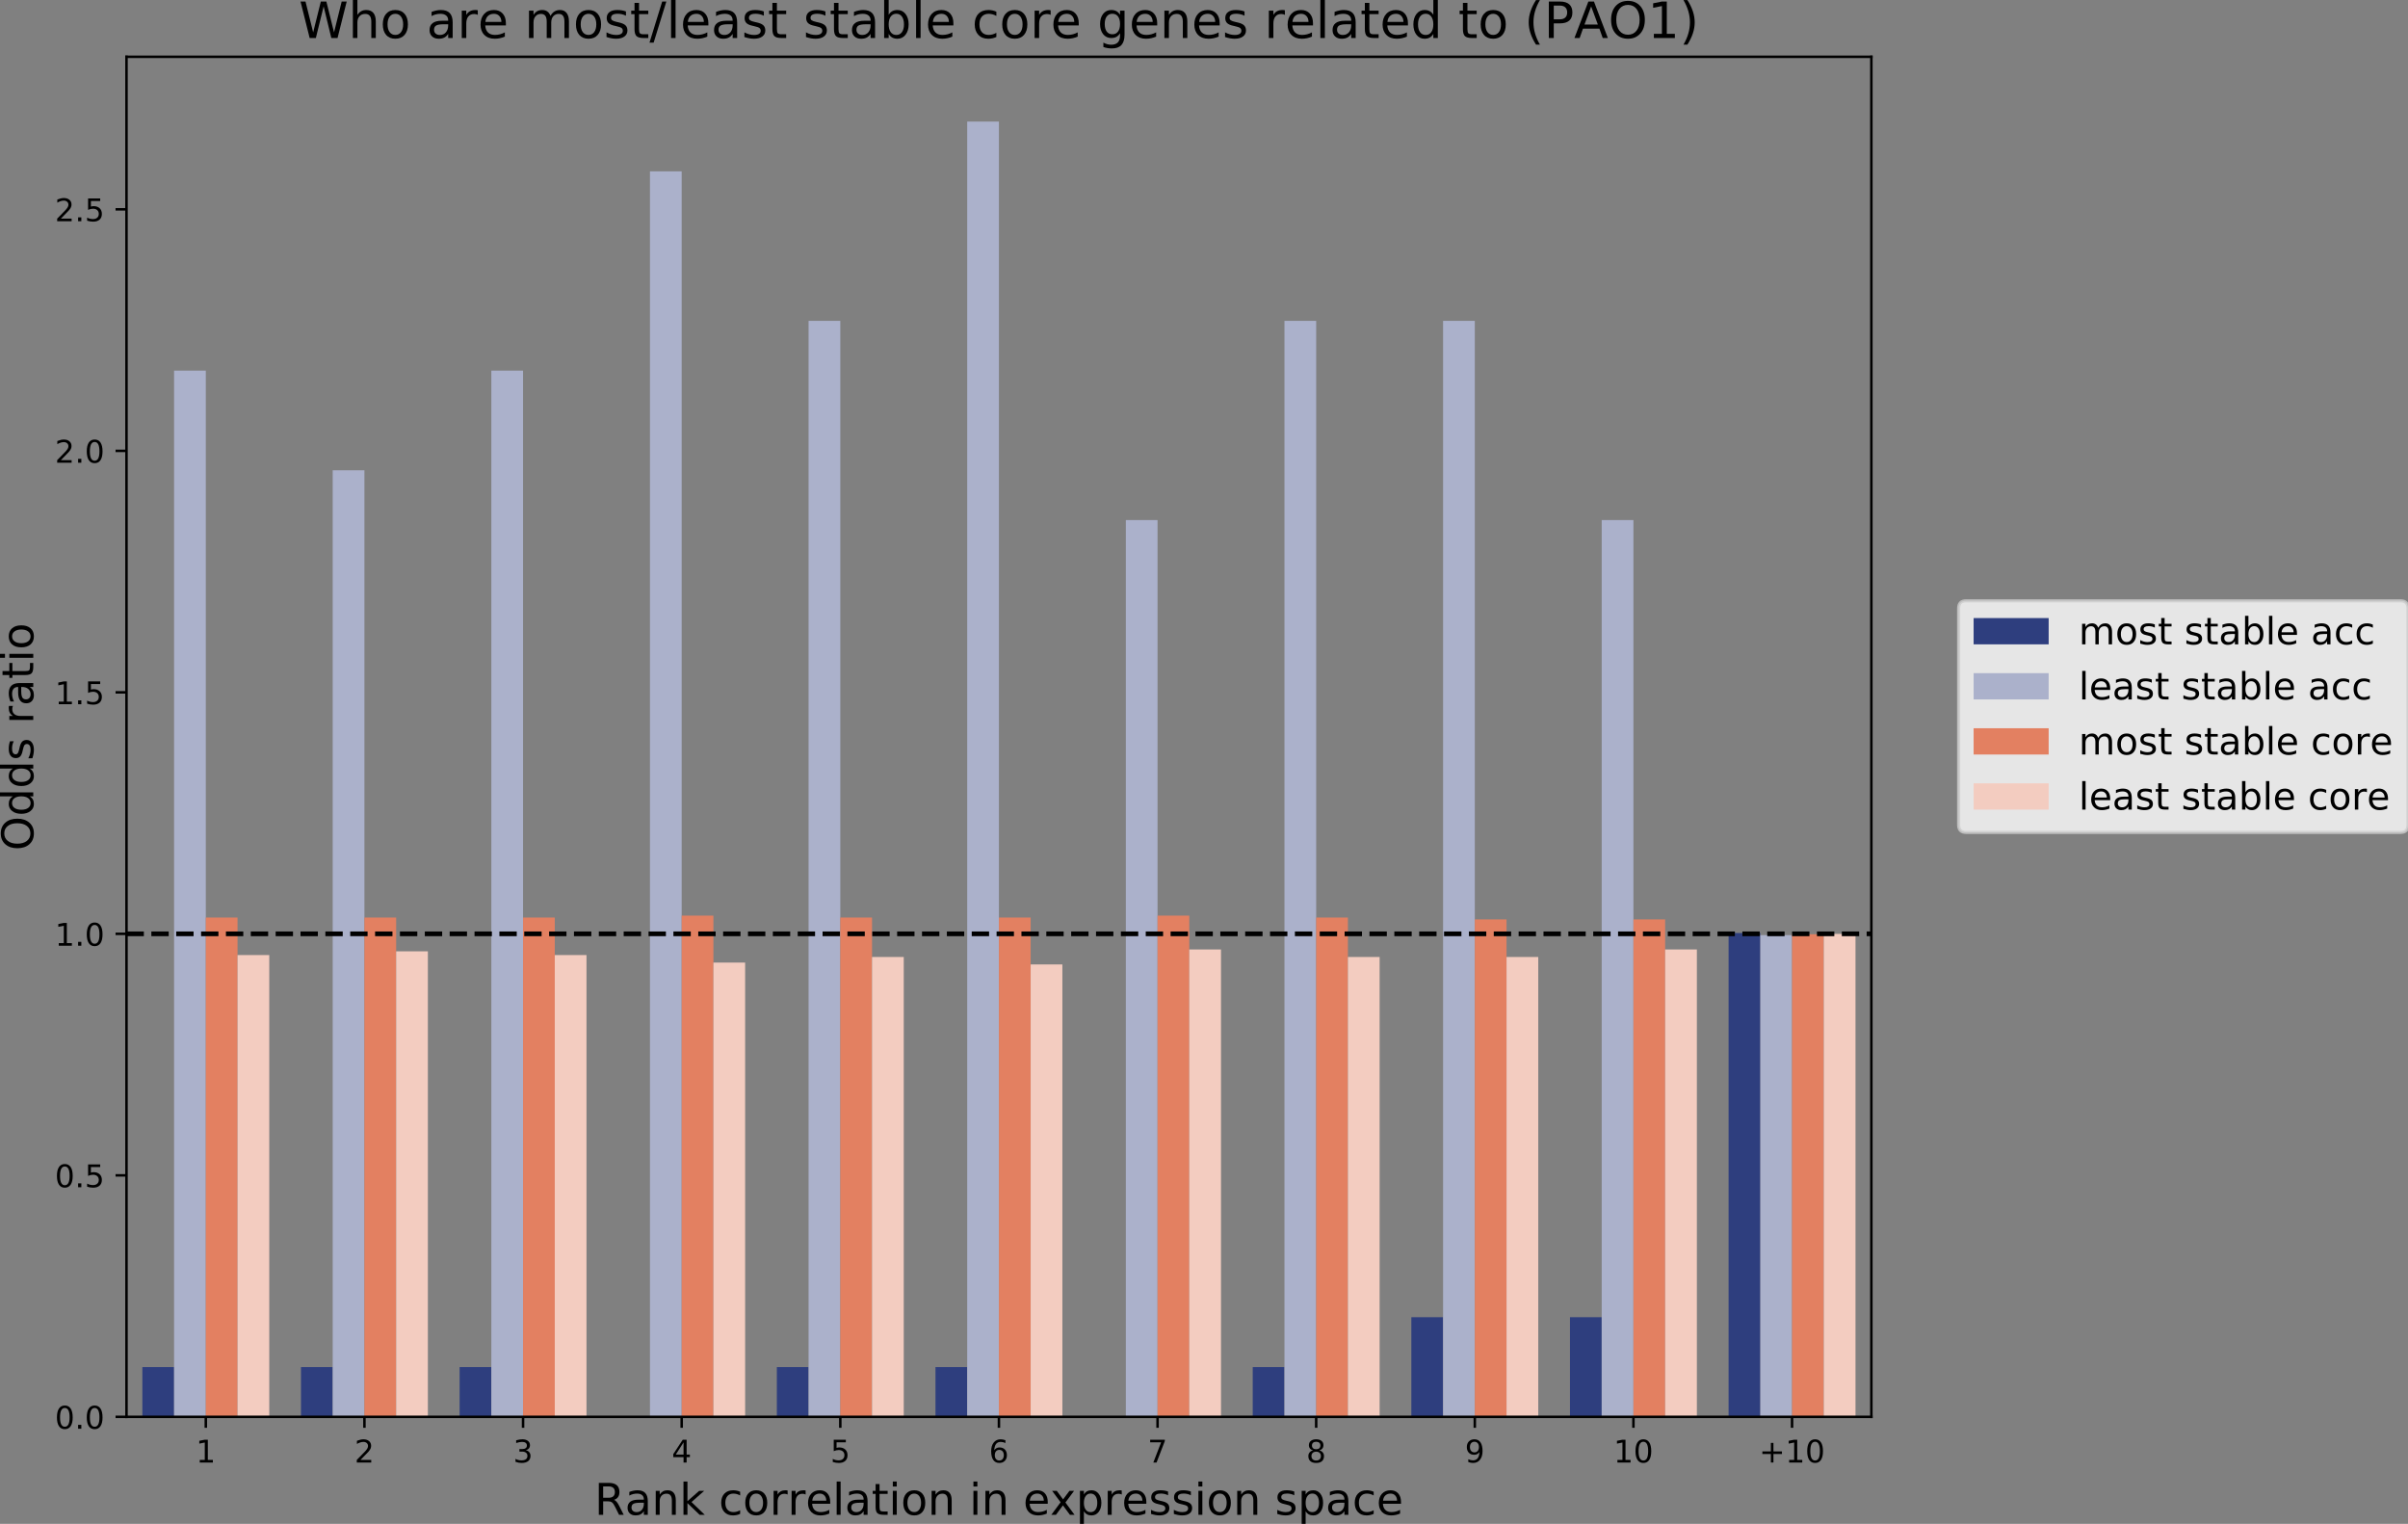 <?xml version="1.0" encoding="utf-8" standalone="no"?>
<!DOCTYPE svg PUBLIC "-//W3C//DTD SVG 1.1//EN"
  "http://www.w3.org/Graphics/SVG/1.1/DTD/svg11.dtd">
<!-- Created with matplotlib (https://matplotlib.org/) -->
<svg height="487.265pt" version="1.1" viewBox="0 0 770.066 487.265" width="770.066pt" xmlns="http://www.w3.org/2000/svg" xmlns:xlink="http://www.w3.org/1999/xlink">
 <rect x="0" y="0" width="770.066" height="487.265" fill="#808080" stroke="none"/>
 <defs>
  <style type="text/css">
*{stroke-linecap:butt;stroke-linejoin:round;}
  </style>
 </defs>
 <g id="figure_1">
  <g id="patch_1">
   <path d="M 0 487.265
L 770.066 487.265
L 770.066 0
L 0 0
z
" style="fill:none;"/>
  </g>
  <g id="axes_1">
   <g id="patch_2">
    <path d="M 40.453 453.038
L 598.452 453.038
L 598.452 18.157
L 40.453 18.157
z
" style="fill:none;"/>
   </g>
   <g id="patch_3">
    <path clip-path="url(#p2ce3c6dd01)" d="M 45.525 453.038
L 55.671 453.038
L 55.671 437.108
L 45.525 437.108
z
" style="fill:#2e3e7e;"/>
   </g>
   <g id="patch_4">
    <path clip-path="url(#p2ce3c6dd01)" d="M 96.252 453.038
L 106.398 453.038
L 106.398 437.108
L 96.252 437.108
z
" style="fill:#2e3e7e;"/>
   </g>
   <g id="patch_5">
    <path clip-path="url(#p2ce3c6dd01)" d="M 146.98 453.038
L 157.125 453.038
L 157.125 437.108
L 146.98 437.108
z
" style="fill:#2e3e7e;"/>
   </g>
   <g id="patch_6">
    <path clip-path="url(#p2ce3c6dd01)" d="M 197.707 453.038
L 207.852 453.038
L 207.852 453.038
L 197.707 453.038
z
" style="fill:#2e3e7e;"/>
   </g>
   <g id="patch_7">
    <path clip-path="url(#p2ce3c6dd01)" d="M 248.434 453.038
L 258.58 453.038
L 258.58 437.108
L 248.434 437.108
z
" style="fill:#2e3e7e;"/>
   </g>
   <g id="patch_8">
    <path clip-path="url(#p2ce3c6dd01)" d="M 299.162 453.038
L 309.307 453.038
L 309.307 437.108
L 299.162 437.108
z
" style="fill:#2e3e7e;"/>
   </g>
   <g id="patch_9">
    <path clip-path="url(#p2ce3c6dd01)" d="M 349.889 453.038
L 360.034 453.038
L 360.034 453.038
L 349.889 453.038
z
" style="fill:#2e3e7e;"/>
   </g>
   <g id="patch_10">
    <path clip-path="url(#p2ce3c6dd01)" d="M 400.616 453.038
L 410.762 453.038
L 410.762 437.108
L 400.616 437.108
z
" style="fill:#2e3e7e;"/>
   </g>
   <g id="patch_11">
    <path clip-path="url(#p2ce3c6dd01)" d="M 451.343 453.038
L 461.489 453.038
L 461.489 421.178
L 451.343 421.178
z
" style="fill:#2e3e7e;"/>
   </g>
   <g id="patch_12">
    <path clip-path="url(#p2ce3c6dd01)" d="M 502.071 453.038
L 512.216 453.038
L 512.216 421.178
L 502.071 421.178
z
" style="fill:#2e3e7e;"/>
   </g>
   <g id="patch_13">
    <path clip-path="url(#p2ce3c6dd01)" d="M 552.798 453.038
L 562.943 453.038
L 562.943 298.329
L 552.798 298.329
z
" style="fill:#2e3e7e;"/>
   </g>
   <g id="patch_14">
    <path clip-path="url(#p2ce3c6dd01)" d="M 55.671 453.038
L 65.816 453.038
L 65.816 118.514
L 55.671 118.514
z
" style="fill:#abb1cb;"/>
   </g>
   <g id="patch_15">
    <path clip-path="url(#p2ce3c6dd01)" d="M 106.398 453.038
L 116.543 453.038
L 116.543 150.374
L 106.398 150.374
z
" style="fill:#abb1cb;"/>
   </g>
   <g id="patch_16">
    <path clip-path="url(#p2ce3c6dd01)" d="M 157.125 453.038
L 167.271 453.038
L 167.271 118.514
L 157.125 118.514
z
" style="fill:#abb1cb;"/>
   </g>
   <g id="patch_17">
    <path clip-path="url(#p2ce3c6dd01)" d="M 207.852 453.038
L 217.998 453.038
L 217.998 54.796
L 207.852 54.796
z
" style="fill:#abb1cb;"/>
   </g>
   <g id="patch_18">
    <path clip-path="url(#p2ce3c6dd01)" d="M 258.58 453.038
L 268.725 453.038
L 268.725 102.585
L 258.58 102.585
z
" style="fill:#abb1cb;"/>
   </g>
   <g id="patch_19">
    <path clip-path="url(#p2ce3c6dd01)" d="M 309.307 453.038
L 319.452 453.038
L 319.452 38.866
L 309.307 38.866
z
" style="fill:#abb1cb;"/>
   </g>
   <g id="patch_20">
    <path clip-path="url(#p2ce3c6dd01)" d="M 360.034 453.038
L 370.18 453.038
L 370.18 166.303
L 360.034 166.303
z
" style="fill:#abb1cb;"/>
   </g>
   <g id="patch_21">
    <path clip-path="url(#p2ce3c6dd01)" d="M 410.762 453.038
L 420.907 453.038
L 420.907 102.585
L 410.762 102.585
z
" style="fill:#abb1cb;"/>
   </g>
   <g id="patch_22">
    <path clip-path="url(#p2ce3c6dd01)" d="M 461.489 453.038
L 471.634 453.038
L 471.634 102.585
L 461.489 102.585
z
" style="fill:#abb1cb;"/>
   </g>
   <g id="patch_23">
    <path clip-path="url(#p2ce3c6dd01)" d="M 512.216 453.038
L 522.362 453.038
L 522.362 166.303
L 512.216 166.303
z
" style="fill:#abb1cb;"/>
   </g>
   <g id="patch_24">
    <path clip-path="url(#p2ce3c6dd01)" d="M 562.943 453.038
L 573.089 453.038
L 573.089 299.009
L 562.943 299.009
z
" style="fill:#abb1cb;"/>
   </g>
   <g id="patch_25">
    <path clip-path="url(#p2ce3c6dd01)" d="M 65.816 453.038
L 75.962 453.038
L 75.962 293.378
L 65.816 293.378
z
" style="fill:#e38061;"/>
   </g>
   <g id="patch_26">
    <path clip-path="url(#p2ce3c6dd01)" d="M 116.543 453.038
L 126.689 453.038
L 126.689 293.378
L 116.543 293.378
z
" style="fill:#e38061;"/>
   </g>
   <g id="patch_27">
    <path clip-path="url(#p2ce3c6dd01)" d="M 167.271 453.038
L 177.416 453.038
L 177.416 293.378
L 167.271 293.378
z
" style="fill:#e38061;"/>
   </g>
   <g id="patch_28">
    <path clip-path="url(#p2ce3c6dd01)" d="M 217.998 453.038
L 228.143 453.038
L 228.143 292.778
L 217.998 292.778
z
" style="fill:#e38061;"/>
   </g>
   <g id="patch_29">
    <path clip-path="url(#p2ce3c6dd01)" d="M 268.725 453.038
L 278.871 453.038
L 278.871 293.378
L 268.725 293.378
z
" style="fill:#e38061;"/>
   </g>
   <g id="patch_30">
    <path clip-path="url(#p2ce3c6dd01)" d="M 319.452 453.038
L 329.598 453.038
L 329.598 293.378
L 319.452 293.378
z
" style="fill:#e38061;"/>
   </g>
   <g id="patch_31">
    <path clip-path="url(#p2ce3c6dd01)" d="M 370.18 453.038
L 380.325 453.038
L 380.325 292.778
L 370.18 292.778
z
" style="fill:#e38061;"/>
   </g>
   <g id="patch_32">
    <path clip-path="url(#p2ce3c6dd01)" d="M 420.907 453.038
L 431.053 453.038
L 431.053 293.378
L 420.907 293.378
z
" style="fill:#e38061;"/>
   </g>
   <g id="patch_33">
    <path clip-path="url(#p2ce3c6dd01)" d="M 471.634 453.038
L 481.78 453.038
L 481.78 293.979
L 471.634 293.979
z
" style="fill:#e38061;"/>
   </g>
   <g id="patch_34">
    <path clip-path="url(#p2ce3c6dd01)" d="M 522.362 453.038
L 532.507 453.038
L 532.507 293.979
L 522.362 293.979
z
" style="fill:#e38061;"/>
   </g>
   <g id="patch_35">
    <path clip-path="url(#p2ce3c6dd01)" d="M 573.089 453.038
L 583.234 453.038
L 583.234 298.725
L 573.089 298.725
z
" style="fill:#e38061;"/>
   </g>
   <g id="patch_36">
    <path clip-path="url(#p2ce3c6dd01)" d="M 75.962 453.038
L 86.107 453.038
L 86.107 305.383
L 75.962 305.383
z
" style="fill:#f3ccc0;"/>
   </g>
   <g id="patch_37">
    <path clip-path="url(#p2ce3c6dd01)" d="M 126.689 453.038
L 136.834 453.038
L 136.834 304.182
L 126.689 304.182
z
" style="fill:#f3ccc0;"/>
   </g>
   <g id="patch_38">
    <path clip-path="url(#p2ce3c6dd01)" d="M 177.416 453.038
L 187.562 453.038
L 187.562 305.383
L 177.416 305.383
z
" style="fill:#f3ccc0;"/>
   </g>
   <g id="patch_39">
    <path clip-path="url(#p2ce3c6dd01)" d="M 228.143 453.038
L 238.289 453.038
L 238.289 307.784
L 228.143 307.784
z
" style="fill:#f3ccc0;"/>
   </g>
   <g id="patch_40">
    <path clip-path="url(#p2ce3c6dd01)" d="M 278.871 453.038
L 289.016 453.038
L 289.016 305.983
L 278.871 305.983
z
" style="fill:#f3ccc0;"/>
   </g>
   <g id="patch_41">
    <path clip-path="url(#p2ce3c6dd01)" d="M 329.598 453.038
L 339.743 453.038
L 339.743 308.384
L 329.598 308.384
z
" style="fill:#f3ccc0;"/>
   </g>
   <g id="patch_42">
    <path clip-path="url(#p2ce3c6dd01)" d="M 380.325 453.038
L 390.471 453.038
L 390.471 303.582
L 380.325 303.582
z
" style="fill:#f3ccc0;"/>
   </g>
   <g id="patch_43">
    <path clip-path="url(#p2ce3c6dd01)" d="M 431.053 453.038
L 441.198 453.038
L 441.198 305.983
L 431.053 305.983
z
" style="fill:#f3ccc0;"/>
   </g>
   <g id="patch_44">
    <path clip-path="url(#p2ce3c6dd01)" d="M 481.78 453.038
L 491.925 453.038
L 491.925 305.983
L 481.78 305.983
z
" style="fill:#f3ccc0;"/>
   </g>
   <g id="patch_45">
    <path clip-path="url(#p2ce3c6dd01)" d="M 532.507 453.038
L 542.653 453.038
L 542.653 303.582
L 532.507 303.582
z
" style="fill:#f3ccc0;"/>
   </g>
   <g id="patch_46">
    <path clip-path="url(#p2ce3c6dd01)" d="M 583.234 453.038
L 593.38 453.038
L 593.38 298.629
L 583.234 298.629
z
" style="fill:#f3ccc0;"/>
   </g>
   <g id="matplotlib.axis_1">
    <g id="xtick_1">
     <g id="line2d_1">
      <defs>
       <path d="M 0 0
L 0 3.5
" id="m9594303ece" style="stroke:#000000;stroke-width:0.8;"/>
      </defs>
      <g>
       <use style="stroke:#000000;stroke-width:0.8;" x="65.816" xlink:href="#m9594303ece" y="453.038"/>
      </g>
     </g>
     <g id="text_1">
      <!-- 1 -->
      <defs>
       <path d="M 12.406 8.297
L 28.516 8.297
L 28.516 63.922
L 10.984 60.406
L 10.984 69.391
L 28.422 72.906
L 38.281 72.906
L 38.281 8.297
L 54.391 8.297
L 54.391 0
L 12.406 0
z
" id="DejaVuSans-49"/>
      </defs>
      <g transform="translate(62.635 467.636)scale(0.1 -0.1)">
       <use xlink:href="#DejaVuSans-49"/>
      </g>
     </g>
    </g>
    <g id="xtick_2">
     <g id="line2d_2">
      <g>
       <use style="stroke:#000000;stroke-width:0.8;" x="116.543" xlink:href="#m9594303ece" y="453.038"/>
      </g>
     </g>
     <g id="text_2">
      <!-- 2 -->
      <defs>
       <path d="M 19.188 8.297
L 53.609 8.297
L 53.609 0
L 7.328 0
L 7.328 8.297
Q 12.938 14.109 22.625 23.891
Q 32.328 33.688 34.812 36.531
Q 39.547 41.844 41.422 45.531
Q 43.312 49.219 43.312 52.781
Q 43.312 58.594 39.234 62.25
Q 35.156 65.922 28.609 65.922
Q 23.969 65.922 18.812 64.312
Q 13.672 62.703 7.812 59.422
L 7.812 69.391
Q 13.766 71.781 18.938 73
Q 24.125 74.219 28.422 74.219
Q 39.75 74.219 46.484 68.547
Q 53.219 62.891 53.219 53.422
Q 53.219 48.922 51.531 44.891
Q 49.859 40.875 45.406 35.406
Q 44.188 33.984 37.641 27.219
Q 31.109 20.453 19.188 8.297
z
" id="DejaVuSans-50"/>
      </defs>
      <g transform="translate(113.362 467.636)scale(0.1 -0.1)">
       <use xlink:href="#DejaVuSans-50"/>
      </g>
     </g>
    </g>
    <g id="xtick_3">
     <g id="line2d_3">
      <g>
       <use style="stroke:#000000;stroke-width:0.8;" x="167.271" xlink:href="#m9594303ece" y="453.038"/>
      </g>
     </g>
     <g id="text_3">
      <!-- 3 -->
      <defs>
       <path d="M 40.578 39.312
Q 47.656 37.797 51.625 33
Q 55.609 28.219 55.609 21.188
Q 55.609 10.406 48.188 4.484
Q 40.766 -1.422 27.094 -1.422
Q 22.516 -1.422 17.656 -0.516
Q 12.797 0.391 7.625 2.203
L 7.625 11.719
Q 11.719 9.328 16.594 8.109
Q 21.484 6.891 26.812 6.891
Q 36.078 6.891 40.938 10.547
Q 45.797 14.203 45.797 21.188
Q 45.797 27.641 41.281 31.266
Q 36.766 34.906 28.719 34.906
L 20.219 34.906
L 20.219 43.016
L 29.109 43.016
Q 36.375 43.016 40.234 45.922
Q 44.094 48.828 44.094 54.297
Q 44.094 59.906 40.109 62.906
Q 36.141 65.922 28.719 65.922
Q 24.656 65.922 20.016 65.031
Q 15.375 64.156 9.812 62.312
L 9.812 71.094
Q 15.438 72.656 20.344 73.438
Q 25.25 74.219 29.594 74.219
Q 40.828 74.219 47.359 69.109
Q 53.906 64.016 53.906 55.328
Q 53.906 49.266 50.438 45.094
Q 46.969 40.922 40.578 39.312
z
" id="DejaVuSans-51"/>
      </defs>
      <g transform="translate(164.089 467.636)scale(0.1 -0.1)">
       <use xlink:href="#DejaVuSans-51"/>
      </g>
     </g>
    </g>
    <g id="xtick_4">
     <g id="line2d_4">
      <g>
       <use style="stroke:#000000;stroke-width:0.8;" x="217.998" xlink:href="#m9594303ece" y="453.038"/>
      </g>
     </g>
     <g id="text_4">
      <!-- 4 -->
      <defs>
       <path d="M 37.797 64.312
L 12.891 25.391
L 37.797 25.391
z
M 35.203 72.906
L 47.609 72.906
L 47.609 25.391
L 58.016 25.391
L 58.016 17.188
L 47.609 17.188
L 47.609 0
L 37.797 0
L 37.797 17.188
L 4.891 17.188
L 4.891 26.703
z
" id="DejaVuSans-52"/>
      </defs>
      <g transform="translate(214.817 467.636)scale(0.1 -0.1)">
       <use xlink:href="#DejaVuSans-52"/>
      </g>
     </g>
    </g>
    <g id="xtick_5">
     <g id="line2d_5">
      <g>
       <use style="stroke:#000000;stroke-width:0.8;" x="268.725" xlink:href="#m9594303ece" y="453.038"/>
      </g>
     </g>
     <g id="text_5">
      <!-- 5 -->
      <defs>
       <path d="M 10.797 72.906
L 49.516 72.906
L 49.516 64.594
L 19.828 64.594
L 19.828 46.734
Q 21.969 47.469 24.109 47.828
Q 26.266 48.188 28.422 48.188
Q 40.625 48.188 47.75 41.5
Q 54.891 34.812 54.891 23.391
Q 54.891 11.625 47.562 5.094
Q 40.234 -1.422 26.906 -1.422
Q 22.312 -1.422 17.547 -0.641
Q 12.797 0.141 7.719 1.703
L 7.719 11.625
Q 12.109 9.234 16.797 8.062
Q 21.484 6.891 26.703 6.891
Q 35.156 6.891 40.078 11.328
Q 45.016 15.766 45.016 23.391
Q 45.016 31 40.078 35.438
Q 35.156 39.891 26.703 39.891
Q 22.75 39.891 18.812 39.016
Q 14.891 38.141 10.797 36.281
z
" id="DejaVuSans-53"/>
      </defs>
      <g transform="translate(265.544 467.636)scale(0.1 -0.1)">
       <use xlink:href="#DejaVuSans-53"/>
      </g>
     </g>
    </g>
    <g id="xtick_6">
     <g id="line2d_6">
      <g>
       <use style="stroke:#000000;stroke-width:0.8;" x="319.452" xlink:href="#m9594303ece" y="453.038"/>
      </g>
     </g>
     <g id="text_6">
      <!-- 6 -->
      <defs>
       <path d="M 33.016 40.375
Q 26.375 40.375 22.484 35.828
Q 18.609 31.297 18.609 23.391
Q 18.609 15.531 22.484 10.953
Q 26.375 6.391 33.016 6.391
Q 39.656 6.391 43.531 10.953
Q 47.406 15.531 47.406 23.391
Q 47.406 31.297 43.531 35.828
Q 39.656 40.375 33.016 40.375
z
M 52.594 71.297
L 52.594 62.312
Q 48.875 64.062 45.094 64.984
Q 41.312 65.922 37.594 65.922
Q 27.828 65.922 22.672 59.328
Q 17.531 52.734 16.797 39.406
Q 19.672 43.656 24.016 45.922
Q 28.375 48.188 33.594 48.188
Q 44.578 48.188 50.953 41.516
Q 57.328 34.859 57.328 23.391
Q 57.328 12.156 50.688 5.359
Q 44.047 -1.422 33.016 -1.422
Q 20.359 -1.422 13.672 8.266
Q 6.984 17.969 6.984 36.375
Q 6.984 53.656 15.188 63.938
Q 23.391 74.219 37.203 74.219
Q 40.922 74.219 44.703 73.484
Q 48.484 72.75 52.594 71.297
z
" id="DejaVuSans-54"/>
      </defs>
      <g transform="translate(316.271 467.636)scale(0.1 -0.1)">
       <use xlink:href="#DejaVuSans-54"/>
      </g>
     </g>
    </g>
    <g id="xtick_7">
     <g id="line2d_7">
      <g>
       <use style="stroke:#000000;stroke-width:0.8;" x="370.18" xlink:href="#m9594303ece" y="453.038"/>
      </g>
     </g>
     <g id="text_7">
      <!-- 7 -->
      <defs>
       <path d="M 8.203 72.906
L 55.078 72.906
L 55.078 68.703
L 28.609 0
L 18.312 0
L 43.219 64.594
L 8.203 64.594
z
" id="DejaVuSans-55"/>
      </defs>
      <g transform="translate(366.999 467.636)scale(0.1 -0.1)">
       <use xlink:href="#DejaVuSans-55"/>
      </g>
     </g>
    </g>
    <g id="xtick_8">
     <g id="line2d_8">
      <g>
       <use style="stroke:#000000;stroke-width:0.8;" x="420.907" xlink:href="#m9594303ece" y="453.038"/>
      </g>
     </g>
     <g id="text_8">
      <!-- 8 -->
      <defs>
       <path d="M 31.781 34.625
Q 24.75 34.625 20.719 30.859
Q 16.703 27.094 16.703 20.516
Q 16.703 13.922 20.719 10.156
Q 24.75 6.391 31.781 6.391
Q 38.812 6.391 42.859 10.172
Q 46.922 13.969 46.922 20.516
Q 46.922 27.094 42.891 30.859
Q 38.875 34.625 31.781 34.625
z
M 21.922 38.812
Q 15.578 40.375 12.031 44.719
Q 8.5 49.078 8.5 55.328
Q 8.5 64.062 14.719 69.141
Q 20.953 74.219 31.781 74.219
Q 42.672 74.219 48.875 69.141
Q 55.078 64.062 55.078 55.328
Q 55.078 49.078 51.531 44.719
Q 48 40.375 41.703 38.812
Q 48.828 37.156 52.797 32.312
Q 56.781 27.484 56.781 20.516
Q 56.781 9.906 50.312 4.234
Q 43.844 -1.422 31.781 -1.422
Q 19.734 -1.422 13.25 4.234
Q 6.781 9.906 6.781 20.516
Q 6.781 27.484 10.781 32.312
Q 14.797 37.156 21.922 38.812
z
M 18.312 54.391
Q 18.312 48.734 21.844 45.562
Q 25.391 42.391 31.781 42.391
Q 38.141 42.391 41.719 45.562
Q 45.312 48.734 45.312 54.391
Q 45.312 60.062 41.719 63.234
Q 38.141 66.406 31.781 66.406
Q 25.391 66.406 21.844 63.234
Q 18.312 60.062 18.312 54.391
z
" id="DejaVuSans-56"/>
      </defs>
      <g transform="translate(417.726 467.636)scale(0.1 -0.1)">
       <use xlink:href="#DejaVuSans-56"/>
      </g>
     </g>
    </g>
    <g id="xtick_9">
     <g id="line2d_9">
      <g>
       <use style="stroke:#000000;stroke-width:0.8;" x="471.634" xlink:href="#m9594303ece" y="453.038"/>
      </g>
     </g>
     <g id="text_9">
      <!-- 9 -->
      <defs>
       <path d="M 10.984 1.516
L 10.984 10.5
Q 14.703 8.734 18.5 7.812
Q 22.312 6.891 25.984 6.891
Q 35.75 6.891 40.891 13.453
Q 46.047 20.016 46.781 33.406
Q 43.953 29.203 39.594 26.953
Q 35.25 24.703 29.984 24.703
Q 19.047 24.703 12.672 31.312
Q 6.297 37.938 6.297 49.422
Q 6.297 60.641 12.938 67.422
Q 19.578 74.219 30.609 74.219
Q 43.266 74.219 49.922 64.516
Q 56.594 54.828 56.594 36.375
Q 56.594 19.141 48.406 8.859
Q 40.234 -1.422 26.422 -1.422
Q 22.703 -1.422 18.891 -0.688
Q 15.094 0.047 10.984 1.516
z
M 30.609 32.422
Q 37.25 32.422 41.125 36.953
Q 45.016 41.5 45.016 49.422
Q 45.016 57.281 41.125 61.844
Q 37.25 66.406 30.609 66.406
Q 23.969 66.406 20.094 61.844
Q 16.219 57.281 16.219 49.422
Q 16.219 41.5 20.094 36.953
Q 23.969 32.422 30.609 32.422
z
" id="DejaVuSans-57"/>
      </defs>
      <g transform="translate(468.453 467.636)scale(0.1 -0.1)">
       <use xlink:href="#DejaVuSans-57"/>
      </g>
     </g>
    </g>
    <g id="xtick_10">
     <g id="line2d_10">
      <g>
       <use style="stroke:#000000;stroke-width:0.8;" x="522.362" xlink:href="#m9594303ece" y="453.038"/>
      </g>
     </g>
     <g id="text_10">
      <!-- 10 -->
      <defs>
       <path d="M 31.781 66.406
Q 24.172 66.406 20.328 58.906
Q 16.5 51.422 16.5 36.375
Q 16.5 21.391 20.328 13.891
Q 24.172 6.391 31.781 6.391
Q 39.453 6.391 43.281 13.891
Q 47.125 21.391 47.125 36.375
Q 47.125 51.422 43.281 58.906
Q 39.453 66.406 31.781 66.406
z
M 31.781 74.219
Q 44.047 74.219 50.516 64.516
Q 56.984 54.828 56.984 36.375
Q 56.984 17.969 50.516 8.266
Q 44.047 -1.422 31.781 -1.422
Q 19.531 -1.422 13.062 8.266
Q 6.594 17.969 6.594 36.375
Q 6.594 54.828 13.062 64.516
Q 19.531 74.219 31.781 74.219
z
" id="DejaVuSans-48"/>
      </defs>
      <g transform="translate(515.999 467.636)scale(0.1 -0.1)">
       <use xlink:href="#DejaVuSans-49"/>
       <use x="63.623" xlink:href="#DejaVuSans-48"/>
      </g>
     </g>
    </g>
    <g id="xtick_11">
     <g id="line2d_11">
      <g>
       <use style="stroke:#000000;stroke-width:0.8;" x="573.089" xlink:href="#m9594303ece" y="453.038"/>
      </g>
     </g>
     <g id="text_11">
      <!-- +10 -->
      <defs>
       <path d="M 46 62.703
L 46 35.5
L 73.188 35.5
L 73.188 27.203
L 46 27.203
L 46 0
L 37.797 0
L 37.797 27.203
L 10.594 27.203
L 10.594 35.5
L 37.797 35.5
L 37.797 62.703
z
" id="DejaVuSans-43"/>
      </defs>
      <g transform="translate(562.537 467.636)scale(0.1 -0.1)">
       <use xlink:href="#DejaVuSans-43"/>
       <use x="83.789" xlink:href="#DejaVuSans-49"/>
       <use x="147.412" xlink:href="#DejaVuSans-48"/>
      </g>
     </g>
    </g>
    <g id="text_12">
     <!-- Rank correlation in expression space -->
     <defs>
      <path d="M 44.391 34.188
Q 47.562 33.109 50.562 29.594
Q 53.562 26.078 56.594 19.922
L 66.609 0
L 56 0
L 46.688 18.703
Q 43.062 26.031 39.672 28.422
Q 36.281 30.812 30.422 30.812
L 19.672 30.812
L 19.672 0
L 9.812 0
L 9.812 72.906
L 32.078 72.906
Q 44.578 72.906 50.734 67.672
Q 56.891 62.453 56.891 51.906
Q 56.891 45.016 53.688 40.469
Q 50.484 35.938 44.391 34.188
z
M 19.672 64.797
L 19.672 38.922
L 32.078 38.922
Q 39.203 38.922 42.844 42.219
Q 46.484 45.516 46.484 51.906
Q 46.484 58.297 42.844 61.547
Q 39.203 64.797 32.078 64.797
z
" id="DejaVuSans-82"/>
      <path d="M 34.281 27.484
Q 23.391 27.484 19.188 25
Q 14.984 22.516 14.984 16.5
Q 14.984 11.719 18.141 8.906
Q 21.297 6.109 26.703 6.109
Q 34.188 6.109 38.703 11.406
Q 43.219 16.703 43.219 25.484
L 43.219 27.484
z
M 52.203 31.203
L 52.203 0
L 43.219 0
L 43.219 8.297
Q 40.141 3.328 35.547 0.953
Q 30.953 -1.422 24.312 -1.422
Q 15.922 -1.422 10.953 3.297
Q 6 8.016 6 15.922
Q 6 25.141 12.172 29.828
Q 18.359 34.516 30.609 34.516
L 43.219 34.516
L 43.219 35.406
Q 43.219 41.609 39.141 45
Q 35.062 48.391 27.688 48.391
Q 23 48.391 18.547 47.266
Q 14.109 46.141 10.016 43.891
L 10.016 52.203
Q 14.938 54.109 19.578 55.047
Q 24.219 56 28.609 56
Q 40.484 56 46.344 49.844
Q 52.203 43.703 52.203 31.203
z
" id="DejaVuSans-97"/>
      <path d="M 54.891 33.016
L 54.891 0
L 45.906 0
L 45.906 32.719
Q 45.906 40.484 42.875 44.328
Q 39.844 48.188 33.797 48.188
Q 26.516 48.188 22.312 43.547
Q 18.109 38.922 18.109 30.906
L 18.109 0
L 9.078 0
L 9.078 54.688
L 18.109 54.688
L 18.109 46.188
Q 21.344 51.125 25.703 53.562
Q 30.078 56 35.797 56
Q 45.219 56 50.047 50.172
Q 54.891 44.344 54.891 33.016
z
" id="DejaVuSans-110"/>
      <path d="M 9.078 75.984
L 18.109 75.984
L 18.109 31.109
L 44.922 54.688
L 56.391 54.688
L 27.391 29.109
L 57.625 0
L 45.906 0
L 18.109 26.703
L 18.109 0
L 9.078 0
z
" id="DejaVuSans-107"/>
      <path id="DejaVuSans-32"/>
      <path d="M 48.781 52.594
L 48.781 44.188
Q 44.969 46.297 41.141 47.344
Q 37.312 48.391 33.406 48.391
Q 24.656 48.391 19.812 42.844
Q 14.984 37.312 14.984 27.297
Q 14.984 17.281 19.812 11.734
Q 24.656 6.203 33.406 6.203
Q 37.312 6.203 41.141 7.25
Q 44.969 8.297 48.781 10.406
L 48.781 2.094
Q 45.016 0.344 40.984 -0.531
Q 36.969 -1.422 32.422 -1.422
Q 20.062 -1.422 12.781 6.344
Q 5.516 14.109 5.516 27.297
Q 5.516 40.672 12.859 48.328
Q 20.219 56 33.016 56
Q 37.156 56 41.109 55.141
Q 45.062 54.297 48.781 52.594
z
" id="DejaVuSans-99"/>
      <path d="M 30.609 48.391
Q 23.391 48.391 19.188 42.75
Q 14.984 37.109 14.984 27.297
Q 14.984 17.484 19.156 11.844
Q 23.344 6.203 30.609 6.203
Q 37.797 6.203 41.984 11.859
Q 46.188 17.531 46.188 27.297
Q 46.188 37.016 41.984 42.703
Q 37.797 48.391 30.609 48.391
z
M 30.609 56
Q 42.328 56 49.016 48.375
Q 55.719 40.766 55.719 27.297
Q 55.719 13.875 49.016 6.219
Q 42.328 -1.422 30.609 -1.422
Q 18.844 -1.422 12.172 6.219
Q 5.516 13.875 5.516 27.297
Q 5.516 40.766 12.172 48.375
Q 18.844 56 30.609 56
z
" id="DejaVuSans-111"/>
      <path d="M 41.109 46.297
Q 39.594 47.172 37.812 47.578
Q 36.031 48 33.891 48
Q 26.266 48 22.188 43.047
Q 18.109 38.094 18.109 28.812
L 18.109 0
L 9.078 0
L 9.078 54.688
L 18.109 54.688
L 18.109 46.188
Q 20.953 51.172 25.484 53.578
Q 30.031 56 36.531 56
Q 37.453 56 38.578 55.875
Q 39.703 55.766 41.062 55.516
z
" id="DejaVuSans-114"/>
      <path d="M 56.203 29.594
L 56.203 25.203
L 14.891 25.203
Q 15.484 15.922 20.484 11.062
Q 25.484 6.203 34.422 6.203
Q 39.594 6.203 44.453 7.469
Q 49.312 8.734 54.109 11.281
L 54.109 2.781
Q 49.266 0.734 44.188 -0.344
Q 39.109 -1.422 33.891 -1.422
Q 20.797 -1.422 13.156 6.188
Q 5.516 13.812 5.516 26.812
Q 5.516 40.234 12.766 48.109
Q 20.016 56 32.328 56
Q 43.359 56 49.781 48.891
Q 56.203 41.797 56.203 29.594
z
M 47.219 32.234
Q 47.125 39.594 43.094 43.984
Q 39.062 48.391 32.422 48.391
Q 24.906 48.391 20.391 44.141
Q 15.875 39.891 15.188 32.172
z
" id="DejaVuSans-101"/>
      <path d="M 9.422 75.984
L 18.406 75.984
L 18.406 0
L 9.422 0
z
" id="DejaVuSans-108"/>
      <path d="M 18.312 70.219
L 18.312 54.688
L 36.812 54.688
L 36.812 47.703
L 18.312 47.703
L 18.312 18.016
Q 18.312 11.328 20.141 9.422
Q 21.969 7.516 27.594 7.516
L 36.812 7.516
L 36.812 0
L 27.594 0
Q 17.188 0 13.234 3.875
Q 9.281 7.766 9.281 18.016
L 9.281 47.703
L 2.688 47.703
L 2.688 54.688
L 9.281 54.688
L 9.281 70.219
z
" id="DejaVuSans-116"/>
      <path d="M 9.422 54.688
L 18.406 54.688
L 18.406 0
L 9.422 0
z
M 9.422 75.984
L 18.406 75.984
L 18.406 64.594
L 9.422 64.594
z
" id="DejaVuSans-105"/>
      <path d="M 54.891 54.688
L 35.109 28.078
L 55.906 0
L 45.312 0
L 29.391 21.484
L 13.484 0
L 2.875 0
L 24.125 28.609
L 4.688 54.688
L 15.281 54.688
L 29.781 35.203
L 44.281 54.688
z
" id="DejaVuSans-120"/>
      <path d="M 18.109 8.203
L 18.109 -20.797
L 9.078 -20.797
L 9.078 54.688
L 18.109 54.688
L 18.109 46.391
Q 20.953 51.266 25.266 53.625
Q 29.594 56 35.594 56
Q 45.562 56 51.781 48.094
Q 58.016 40.188 58.016 27.297
Q 58.016 14.406 51.781 6.484
Q 45.562 -1.422 35.594 -1.422
Q 29.594 -1.422 25.266 0.953
Q 20.953 3.328 18.109 8.203
z
M 48.688 27.297
Q 48.688 37.203 44.609 42.844
Q 40.531 48.484 33.406 48.484
Q 26.266 48.484 22.188 42.844
Q 18.109 37.203 18.109 27.297
Q 18.109 17.391 22.188 11.75
Q 26.266 6.109 33.406 6.109
Q 40.531 6.109 44.609 11.75
Q 48.688 17.391 48.688 27.297
z
" id="DejaVuSans-112"/>
      <path d="M 44.281 53.078
L 44.281 44.578
Q 40.484 46.531 36.375 47.5
Q 32.281 48.484 27.875 48.484
Q 21.188 48.484 17.844 46.438
Q 14.5 44.391 14.5 40.281
Q 14.5 37.156 16.891 35.375
Q 19.281 33.594 26.516 31.984
L 29.594 31.297
Q 39.156 29.25 43.188 25.516
Q 47.219 21.781 47.219 15.094
Q 47.219 7.469 41.188 3.016
Q 35.156 -1.422 24.609 -1.422
Q 20.219 -1.422 15.453 -0.562
Q 10.688 0.297 5.422 2
L 5.422 11.281
Q 10.406 8.688 15.234 7.391
Q 20.062 6.109 24.812 6.109
Q 31.156 6.109 34.562 8.281
Q 37.984 10.453 37.984 14.406
Q 37.984 18.062 35.516 20.016
Q 33.062 21.969 24.703 23.781
L 21.578 24.516
Q 13.234 26.266 9.516 29.906
Q 5.812 33.547 5.812 39.891
Q 5.812 47.609 11.281 51.797
Q 16.75 56 26.812 56
Q 31.781 56 36.172 55.266
Q 40.578 54.547 44.281 53.078
z
" id="DejaVuSans-115"/>
     </defs>
     <g transform="translate(190.129 484.353)scale(0.14 -0.14)">
      <use xlink:href="#DejaVuSans-82"/>
      <use x="69.451" xlink:href="#DejaVuSans-97"/>
      <use x="130.73" xlink:href="#DejaVuSans-110"/>
      <use x="194.109" xlink:href="#DejaVuSans-107"/>
      <use x="252.02" xlink:href="#DejaVuSans-32"/>
      <use x="283.807" xlink:href="#DejaVuSans-99"/>
      <use x="338.787" xlink:href="#DejaVuSans-111"/>
      <use x="399.969" xlink:href="#DejaVuSans-114"/>
      <use x="441.066" xlink:href="#DejaVuSans-114"/>
      <use x="482.148" xlink:href="#DejaVuSans-101"/>
      <use x="543.672" xlink:href="#DejaVuSans-108"/>
      <use x="571.455" xlink:href="#DejaVuSans-97"/>
      <use x="632.734" xlink:href="#DejaVuSans-116"/>
      <use x="671.943" xlink:href="#DejaVuSans-105"/>
      <use x="699.727" xlink:href="#DejaVuSans-111"/>
      <use x="760.908" xlink:href="#DejaVuSans-110"/>
      <use x="824.287" xlink:href="#DejaVuSans-32"/>
      <use x="856.074" xlink:href="#DejaVuSans-105"/>
      <use x="883.857" xlink:href="#DejaVuSans-110"/>
      <use x="947.236" xlink:href="#DejaVuSans-32"/>
      <use x="979.023" xlink:href="#DejaVuSans-101"/>
      <use x="1040.531" xlink:href="#DejaVuSans-120"/>
      <use x="1099.711" xlink:href="#DejaVuSans-112"/>
      <use x="1163.188" xlink:href="#DejaVuSans-114"/>
      <use x="1204.27" xlink:href="#DejaVuSans-101"/>
      <use x="1265.793" xlink:href="#DejaVuSans-115"/>
      <use x="1317.893" xlink:href="#DejaVuSans-115"/>
      <use x="1369.992" xlink:href="#DejaVuSans-105"/>
      <use x="1397.775" xlink:href="#DejaVuSans-111"/>
      <use x="1458.957" xlink:href="#DejaVuSans-110"/>
      <use x="1522.336" xlink:href="#DejaVuSans-32"/>
      <use x="1554.123" xlink:href="#DejaVuSans-115"/>
      <use x="1606.223" xlink:href="#DejaVuSans-112"/>
      <use x="1669.699" xlink:href="#DejaVuSans-97"/>
      <use x="1730.979" xlink:href="#DejaVuSans-99"/>
      <use x="1785.959" xlink:href="#DejaVuSans-101"/>
     </g>
    </g>
   </g>
   <g id="matplotlib.axis_2">
    <g id="ytick_1">
     <g id="line2d_12">
      <defs>
       <path d="M 0 0
L -3.5 0
" id="m80aefb51d6" style="stroke:#000000;stroke-width:0.8;"/>
      </defs>
      <g>
       <use style="stroke:#000000;stroke-width:0.8;" x="40.453" xlink:href="#m80aefb51d6" y="453.038"/>
      </g>
     </g>
     <g id="text_13">
      <!-- 0.0 -->
      <defs>
       <path d="M 10.688 12.406
L 21 12.406
L 21 0
L 10.688 0
z
" id="DejaVuSans-46"/>
      </defs>
      <g transform="translate(17.549 456.837)scale(0.1 -0.1)">
       <use xlink:href="#DejaVuSans-48"/>
       <use x="63.623" xlink:href="#DejaVuSans-46"/>
       <use x="95.41" xlink:href="#DejaVuSans-48"/>
      </g>
     </g>
    </g>
    <g id="ytick_2">
     <g id="line2d_13">
      <g>
       <use style="stroke:#000000;stroke-width:0.8;" x="40.453" xlink:href="#m80aefb51d6" y="375.817"/>
      </g>
     </g>
     <g id="text_14">
      <!-- 0.5 -->
      <g transform="translate(17.549 379.617)scale(0.1 -0.1)">
       <use xlink:href="#DejaVuSans-48"/>
       <use x="63.623" xlink:href="#DejaVuSans-46"/>
       <use x="95.41" xlink:href="#DejaVuSans-53"/>
      </g>
     </g>
    </g>
    <g id="ytick_3">
     <g id="line2d_14">
      <g>
       <use style="stroke:#000000;stroke-width:0.8;" x="40.453" xlink:href="#m80aefb51d6" y="298.597"/>
      </g>
     </g>
     <g id="text_15">
      <!-- 1.0 -->
      <g transform="translate(17.549 302.397)scale(0.1 -0.1)">
       <use xlink:href="#DejaVuSans-49"/>
       <use x="63.623" xlink:href="#DejaVuSans-46"/>
       <use x="95.41" xlink:href="#DejaVuSans-48"/>
      </g>
     </g>
    </g>
    <g id="ytick_4">
     <g id="line2d_15">
      <g>
       <use style="stroke:#000000;stroke-width:0.8;" x="40.453" xlink:href="#m80aefb51d6" y="221.377"/>
      </g>
     </g>
     <g id="text_16">
      <!-- 1.5 -->
      <g transform="translate(17.549 225.176)scale(0.1 -0.1)">
       <use xlink:href="#DejaVuSans-49"/>
       <use x="63.623" xlink:href="#DejaVuSans-46"/>
       <use x="95.41" xlink:href="#DejaVuSans-53"/>
      </g>
     </g>
    </g>
    <g id="ytick_5">
     <g id="line2d_16">
      <g>
       <use style="stroke:#000000;stroke-width:0.8;" x="40.453" xlink:href="#m80aefb51d6" y="144.157"/>
      </g>
     </g>
     <g id="text_17">
      <!-- 2.0 -->
      <g transform="translate(17.549 147.956)scale(0.1 -0.1)">
       <use xlink:href="#DejaVuSans-50"/>
       <use x="63.623" xlink:href="#DejaVuSans-46"/>
       <use x="95.41" xlink:href="#DejaVuSans-48"/>
      </g>
     </g>
    </g>
    <g id="ytick_6">
     <g id="line2d_17">
      <g>
       <use style="stroke:#000000;stroke-width:0.8;" x="40.453" xlink:href="#m80aefb51d6" y="66.937"/>
      </g>
     </g>
     <g id="text_18">
      <!-- 2.5 -->
      <g transform="translate(17.549 70.736)scale(0.1 -0.1)">
       <use xlink:href="#DejaVuSans-50"/>
       <use x="63.623" xlink:href="#DejaVuSans-46"/>
       <use x="95.41" xlink:href="#DejaVuSans-53"/>
      </g>
     </g>
    </g>
    <g id="text_19">
     <!-- Odds ratio -->
     <defs>
      <path d="M 39.406 66.219
Q 28.656 66.219 22.328 58.203
Q 16.016 50.203 16.016 36.375
Q 16.016 22.609 22.328 14.594
Q 28.656 6.594 39.406 6.594
Q 50.141 6.594 56.422 14.594
Q 62.703 22.609 62.703 36.375
Q 62.703 50.203 56.422 58.203
Q 50.141 66.219 39.406 66.219
z
M 39.406 74.219
Q 54.734 74.219 63.906 63.938
Q 73.094 53.656 73.094 36.375
Q 73.094 19.141 63.906 8.859
Q 54.734 -1.422 39.406 -1.422
Q 24.031 -1.422 14.812 8.828
Q 5.609 19.094 5.609 36.375
Q 5.609 53.656 14.812 63.938
Q 24.031 74.219 39.406 74.219
z
" id="DejaVuSans-79"/>
      <path d="M 45.406 46.391
L 45.406 75.984
L 54.391 75.984
L 54.391 0
L 45.406 0
L 45.406 8.203
Q 42.578 3.328 38.25 0.953
Q 33.938 -1.422 27.875 -1.422
Q 17.969 -1.422 11.734 6.484
Q 5.516 14.406 5.516 27.297
Q 5.516 40.188 11.734 48.094
Q 17.969 56 27.875 56
Q 33.938 56 38.25 53.625
Q 42.578 51.266 45.406 46.391
z
M 14.797 27.297
Q 14.797 17.391 18.875 11.75
Q 22.953 6.109 30.078 6.109
Q 37.203 6.109 41.297 11.75
Q 45.406 17.391 45.406 27.297
Q 45.406 37.203 41.297 42.844
Q 37.203 48.484 30.078 48.484
Q 22.953 48.484 18.875 42.844
Q 14.797 37.203 14.797 27.297
z
" id="DejaVuSans-100"/>
     </defs>
     <g transform="translate(10.638 272.006)rotate(-90)scale(0.14 -0.14)">
      <use xlink:href="#DejaVuSans-79"/>
      <use x="78.711" xlink:href="#DejaVuSans-100"/>
      <use x="142.188" xlink:href="#DejaVuSans-100"/>
      <use x="205.664" xlink:href="#DejaVuSans-115"/>
      <use x="257.764" xlink:href="#DejaVuSans-32"/>
      <use x="289.551" xlink:href="#DejaVuSans-114"/>
      <use x="330.664" xlink:href="#DejaVuSans-97"/>
      <use x="391.943" xlink:href="#DejaVuSans-116"/>
      <use x="431.152" xlink:href="#DejaVuSans-105"/>
      <use x="458.936" xlink:href="#DejaVuSans-111"/>
     </g>
    </g>
   </g>
   <g id="line2d_18">
    <path clip-path="url(#p2ce3c6dd01)" d="M 0 0
" style="fill:none;stroke:#424242;stroke-linecap:square;stroke-width:2.7;"/>
   </g>
   <g id="line2d_19">
    <path clip-path="url(#p2ce3c6dd01)" d="M 0 0
" style="fill:none;stroke:#424242;stroke-linecap:square;stroke-width:2.7;"/>
   </g>
   <g id="line2d_20">
    <path clip-path="url(#p2ce3c6dd01)" d="M 0 0
" style="fill:none;stroke:#424242;stroke-linecap:square;stroke-width:2.7;"/>
   </g>
   <g id="line2d_21">
    <path clip-path="url(#p2ce3c6dd01)" d="M 0 0
" style="fill:none;stroke:#424242;stroke-linecap:square;stroke-width:2.7;"/>
   </g>
   <g id="line2d_22">
    <path clip-path="url(#p2ce3c6dd01)" d="M 0 0
" style="fill:none;stroke:#424242;stroke-linecap:square;stroke-width:2.7;"/>
   </g>
   <g id="line2d_23">
    <path clip-path="url(#p2ce3c6dd01)" d="M 0 0
" style="fill:none;stroke:#424242;stroke-linecap:square;stroke-width:2.7;"/>
   </g>
   <g id="line2d_24">
    <path clip-path="url(#p2ce3c6dd01)" d="M 0 0
" style="fill:none;stroke:#424242;stroke-linecap:square;stroke-width:2.7;"/>
   </g>
   <g id="line2d_25">
    <path clip-path="url(#p2ce3c6dd01)" d="M 0 0
" style="fill:none;stroke:#424242;stroke-linecap:square;stroke-width:2.7;"/>
   </g>
   <g id="line2d_26">
    <path clip-path="url(#p2ce3c6dd01)" d="M 0 0
" style="fill:none;stroke:#424242;stroke-linecap:square;stroke-width:2.7;"/>
   </g>
   <g id="line2d_27">
    <path clip-path="url(#p2ce3c6dd01)" d="M 0 0
" style="fill:none;stroke:#424242;stroke-linecap:square;stroke-width:2.7;"/>
   </g>
   <g id="line2d_28">
    <path clip-path="url(#p2ce3c6dd01)" d="M 0 0
" style="fill:none;stroke:#424242;stroke-linecap:square;stroke-width:2.7;"/>
   </g>
   <g id="line2d_29">
    <path clip-path="url(#p2ce3c6dd01)" d="M 0 0
" style="fill:none;stroke:#424242;stroke-linecap:square;stroke-width:2.7;"/>
   </g>
   <g id="line2d_30">
    <path clip-path="url(#p2ce3c6dd01)" d="M 0 0
" style="fill:none;stroke:#424242;stroke-linecap:square;stroke-width:2.7;"/>
   </g>
   <g id="line2d_31">
    <path clip-path="url(#p2ce3c6dd01)" d="M 0 0
" style="fill:none;stroke:#424242;stroke-linecap:square;stroke-width:2.7;"/>
   </g>
   <g id="line2d_32">
    <path clip-path="url(#p2ce3c6dd01)" d="M 0 0
" style="fill:none;stroke:#424242;stroke-linecap:square;stroke-width:2.7;"/>
   </g>
   <g id="line2d_33">
    <path clip-path="url(#p2ce3c6dd01)" d="M 0 0
" style="fill:none;stroke:#424242;stroke-linecap:square;stroke-width:2.7;"/>
   </g>
   <g id="line2d_34">
    <path clip-path="url(#p2ce3c6dd01)" d="M 0 0
" style="fill:none;stroke:#424242;stroke-linecap:square;stroke-width:2.7;"/>
   </g>
   <g id="line2d_35">
    <path clip-path="url(#p2ce3c6dd01)" d="M 0 0
" style="fill:none;stroke:#424242;stroke-linecap:square;stroke-width:2.7;"/>
   </g>
   <g id="line2d_36">
    <path clip-path="url(#p2ce3c6dd01)" d="M 0 0
" style="fill:none;stroke:#424242;stroke-linecap:square;stroke-width:2.7;"/>
   </g>
   <g id="line2d_37">
    <path clip-path="url(#p2ce3c6dd01)" d="M 0 0
" style="fill:none;stroke:#424242;stroke-linecap:square;stroke-width:2.7;"/>
   </g>
   <g id="line2d_38">
    <path clip-path="url(#p2ce3c6dd01)" d="M 0 0
" style="fill:none;stroke:#424242;stroke-linecap:square;stroke-width:2.7;"/>
   </g>
   <g id="line2d_39">
    <path clip-path="url(#p2ce3c6dd01)" d="M 0 0
" style="fill:none;stroke:#424242;stroke-linecap:square;stroke-width:2.7;"/>
   </g>
   <g id="line2d_40">
    <path clip-path="url(#p2ce3c6dd01)" d="M 0 0
" style="fill:none;stroke:#424242;stroke-linecap:square;stroke-width:2.7;"/>
   </g>
   <g id="line2d_41">
    <path clip-path="url(#p2ce3c6dd01)" d="M 0 0
" style="fill:none;stroke:#424242;stroke-linecap:square;stroke-width:2.7;"/>
   </g>
   <g id="line2d_42">
    <path clip-path="url(#p2ce3c6dd01)" d="M 0 0
" style="fill:none;stroke:#424242;stroke-linecap:square;stroke-width:2.7;"/>
   </g>
   <g id="line2d_43">
    <path clip-path="url(#p2ce3c6dd01)" d="M 0 0
" style="fill:none;stroke:#424242;stroke-linecap:square;stroke-width:2.7;"/>
   </g>
   <g id="line2d_44">
    <path clip-path="url(#p2ce3c6dd01)" d="M 0 0
" style="fill:none;stroke:#424242;stroke-linecap:square;stroke-width:2.7;"/>
   </g>
   <g id="line2d_45">
    <path clip-path="url(#p2ce3c6dd01)" d="M 0 0
" style="fill:none;stroke:#424242;stroke-linecap:square;stroke-width:2.7;"/>
   </g>
   <g id="line2d_46">
    <path clip-path="url(#p2ce3c6dd01)" d="M 0 0
" style="fill:none;stroke:#424242;stroke-linecap:square;stroke-width:2.7;"/>
   </g>
   <g id="line2d_47">
    <path clip-path="url(#p2ce3c6dd01)" d="M 0 0
" style="fill:none;stroke:#424242;stroke-linecap:square;stroke-width:2.7;"/>
   </g>
   <g id="line2d_48">
    <path clip-path="url(#p2ce3c6dd01)" d="M 0 0
" style="fill:none;stroke:#424242;stroke-linecap:square;stroke-width:2.7;"/>
   </g>
   <g id="line2d_49">
    <path clip-path="url(#p2ce3c6dd01)" d="M 0 0
" style="fill:none;stroke:#424242;stroke-linecap:square;stroke-width:2.7;"/>
   </g>
   <g id="line2d_50">
    <path clip-path="url(#p2ce3c6dd01)" d="M 0 0
" style="fill:none;stroke:#424242;stroke-linecap:square;stroke-width:2.7;"/>
   </g>
   <g id="line2d_51">
    <path clip-path="url(#p2ce3c6dd01)" d="M 0 0
" style="fill:none;stroke:#424242;stroke-linecap:square;stroke-width:2.7;"/>
   </g>
   <g id="line2d_52">
    <path clip-path="url(#p2ce3c6dd01)" d="M 0 0
" style="fill:none;stroke:#424242;stroke-linecap:square;stroke-width:2.7;"/>
   </g>
   <g id="line2d_53">
    <path clip-path="url(#p2ce3c6dd01)" d="M 0 0
" style="fill:none;stroke:#424242;stroke-linecap:square;stroke-width:2.7;"/>
   </g>
   <g id="line2d_54">
    <path clip-path="url(#p2ce3c6dd01)" d="M 0 0
" style="fill:none;stroke:#424242;stroke-linecap:square;stroke-width:2.7;"/>
   </g>
   <g id="line2d_55">
    <path clip-path="url(#p2ce3c6dd01)" d="M 0 0
" style="fill:none;stroke:#424242;stroke-linecap:square;stroke-width:2.7;"/>
   </g>
   <g id="line2d_56">
    <path clip-path="url(#p2ce3c6dd01)" d="M 0 0
" style="fill:none;stroke:#424242;stroke-linecap:square;stroke-width:2.7;"/>
   </g>
   <g id="line2d_57">
    <path clip-path="url(#p2ce3c6dd01)" d="M 0 0
" style="fill:none;stroke:#424242;stroke-linecap:square;stroke-width:2.7;"/>
   </g>
   <g id="line2d_58">
    <path clip-path="url(#p2ce3c6dd01)" d="M 0 0
" style="fill:none;stroke:#424242;stroke-linecap:square;stroke-width:2.7;"/>
   </g>
   <g id="line2d_59">
    <path clip-path="url(#p2ce3c6dd01)" d="M 0 0
" style="fill:none;stroke:#424242;stroke-linecap:square;stroke-width:2.7;"/>
   </g>
   <g id="line2d_60">
    <path clip-path="url(#p2ce3c6dd01)" d="M 0 0
" style="fill:none;stroke:#424242;stroke-linecap:square;stroke-width:2.7;"/>
   </g>
   <g id="line2d_61">
    <path clip-path="url(#p2ce3c6dd01)" d="M 0 0
" style="fill:none;stroke:#424242;stroke-linecap:square;stroke-width:2.7;"/>
   </g>
   <g id="line2d_62">
    <path clip-path="url(#p2ce3c6dd01)" d="M 40.453 298.597
L 598.452 298.597
" style="fill:none;stroke:#000000;stroke-dasharray:5.55,2.4;stroke-dashoffset:0;stroke-width:1.5;"/>
   </g>
   <g id="patch_47">
    <path d="M 40.453 453.038
L 40.453 18.157
" style="fill:none;stroke:#000000;stroke-linecap:square;stroke-linejoin:miter;stroke-width:0.8;"/>
   </g>
   <g id="patch_48">
    <path d="M 598.452 453.038
L 598.452 18.157
" style="fill:none;stroke:#000000;stroke-linecap:square;stroke-linejoin:miter;stroke-width:0.8;"/>
   </g>
   <g id="patch_49">
    <path d="M 40.453 453.038
L 598.452 453.038
" style="fill:none;stroke:#000000;stroke-linecap:square;stroke-linejoin:miter;stroke-width:0.8;"/>
   </g>
   <g id="patch_50">
    <path d="M 40.453 18.157
L 598.452 18.157
" style="fill:none;stroke:#000000;stroke-linecap:square;stroke-linejoin:miter;stroke-width:0.8;"/>
   </g>
   <g id="text_20">
    <!-- Who are most/least stable core genes related to (PAO1) -->
    <defs>
     <path d="M 3.328 72.906
L 13.281 72.906
L 28.609 11.281
L 43.891 72.906
L 54.984 72.906
L 70.312 11.281
L 85.594 72.906
L 95.609 72.906
L 77.297 0
L 64.891 0
L 49.516 63.281
L 33.984 0
L 21.578 0
z
" id="DejaVuSans-87"/>
     <path d="M 54.891 33.016
L 54.891 0
L 45.906 0
L 45.906 32.719
Q 45.906 40.484 42.875 44.328
Q 39.844 48.188 33.797 48.188
Q 26.516 48.188 22.312 43.547
Q 18.109 38.922 18.109 30.906
L 18.109 0
L 9.078 0
L 9.078 75.984
L 18.109 75.984
L 18.109 46.188
Q 21.344 51.125 25.703 53.562
Q 30.078 56 35.797 56
Q 45.219 56 50.047 50.172
Q 54.891 44.344 54.891 33.016
z
" id="DejaVuSans-104"/>
     <path d="M 52 44.188
Q 55.375 50.25 60.062 53.125
Q 64.75 56 71.094 56
Q 79.641 56 84.281 50.016
Q 88.922 44.047 88.922 33.016
L 88.922 0
L 79.891 0
L 79.891 32.719
Q 79.891 40.578 77.094 44.375
Q 74.312 48.188 68.609 48.188
Q 61.625 48.188 57.562 43.547
Q 53.516 38.922 53.516 30.906
L 53.516 0
L 44.484 0
L 44.484 32.719
Q 44.484 40.625 41.703 44.406
Q 38.922 48.188 33.109 48.188
Q 26.219 48.188 22.156 43.531
Q 18.109 38.875 18.109 30.906
L 18.109 0
L 9.078 0
L 9.078 54.688
L 18.109 54.688
L 18.109 46.188
Q 21.188 51.219 25.484 53.609
Q 29.781 56 35.688 56
Q 41.656 56 45.828 52.969
Q 50 49.953 52 44.188
z
" id="DejaVuSans-109"/>
     <path d="M 25.391 72.906
L 33.688 72.906
L 8.297 -9.281
L 0 -9.281
z
" id="DejaVuSans-47"/>
     <path d="M 48.688 27.297
Q 48.688 37.203 44.609 42.844
Q 40.531 48.484 33.406 48.484
Q 26.266 48.484 22.188 42.844
Q 18.109 37.203 18.109 27.297
Q 18.109 17.391 22.188 11.75
Q 26.266 6.109 33.406 6.109
Q 40.531 6.109 44.609 11.75
Q 48.688 17.391 48.688 27.297
z
M 18.109 46.391
Q 20.953 51.266 25.266 53.625
Q 29.594 56 35.594 56
Q 45.562 56 51.781 48.094
Q 58.016 40.188 58.016 27.297
Q 58.016 14.406 51.781 6.484
Q 45.562 -1.422 35.594 -1.422
Q 29.594 -1.422 25.266 0.953
Q 20.953 3.328 18.109 8.203
L 18.109 0
L 9.078 0
L 9.078 75.984
L 18.109 75.984
z
" id="DejaVuSans-98"/>
     <path d="M 45.406 27.984
Q 45.406 37.75 41.375 43.109
Q 37.359 48.484 30.078 48.484
Q 22.859 48.484 18.828 43.109
Q 14.797 37.75 14.797 27.984
Q 14.797 18.266 18.828 12.891
Q 22.859 7.516 30.078 7.516
Q 37.359 7.516 41.375 12.891
Q 45.406 18.266 45.406 27.984
z
M 54.391 6.781
Q 54.391 -7.172 48.188 -13.984
Q 42 -20.797 29.203 -20.797
Q 24.469 -20.797 20.266 -20.094
Q 16.062 -19.391 12.109 -17.922
L 12.109 -9.188
Q 16.062 -11.328 19.922 -12.344
Q 23.781 -13.375 27.781 -13.375
Q 36.625 -13.375 41.016 -8.766
Q 45.406 -4.156 45.406 5.172
L 45.406 9.625
Q 42.625 4.781 38.281 2.391
Q 33.938 0 27.875 0
Q 17.828 0 11.672 7.656
Q 5.516 15.328 5.516 27.984
Q 5.516 40.672 11.672 48.328
Q 17.828 56 27.875 56
Q 33.938 56 38.281 53.609
Q 42.625 51.219 45.406 46.391
L 45.406 54.688
L 54.391 54.688
z
" id="DejaVuSans-103"/>
     <path d="M 31 75.875
Q 24.469 64.656 21.281 53.656
Q 18.109 42.672 18.109 31.391
Q 18.109 20.125 21.312 9.062
Q 24.516 -2 31 -13.188
L 23.188 -13.188
Q 15.875 -1.703 12.234 9.375
Q 8.594 20.453 8.594 31.391
Q 8.594 42.281 12.203 53.312
Q 15.828 64.359 23.188 75.875
z
" id="DejaVuSans-40"/>
     <path d="M 19.672 64.797
L 19.672 37.406
L 32.078 37.406
Q 38.969 37.406 42.719 40.969
Q 46.484 44.531 46.484 51.125
Q 46.484 57.672 42.719 61.234
Q 38.969 64.797 32.078 64.797
z
M 9.812 72.906
L 32.078 72.906
Q 44.344 72.906 50.609 67.359
Q 56.891 61.812 56.891 51.125
Q 56.891 40.328 50.609 34.812
Q 44.344 29.297 32.078 29.297
L 19.672 29.297
L 19.672 0
L 9.812 0
z
" id="DejaVuSans-80"/>
     <path d="M 34.188 63.188
L 20.797 26.906
L 47.609 26.906
z
M 28.609 72.906
L 39.797 72.906
L 67.578 0
L 57.328 0
L 50.688 18.703
L 17.828 18.703
L 11.188 0
L 0.781 0
z
" id="DejaVuSans-65"/>
     <path d="M 8.016 75.875
L 15.828 75.875
Q 23.141 64.359 26.781 53.312
Q 30.422 42.281 30.422 31.391
Q 30.422 20.453 26.781 9.375
Q 23.141 -1.703 15.828 -13.188
L 8.016 -13.188
Q 14.5 -2 17.703 9.062
Q 20.906 20.125 20.906 31.391
Q 20.906 42.672 17.703 53.656
Q 14.5 64.656 8.016 75.875
z
" id="DejaVuSans-41"/>
    </defs>
    <g transform="translate(95.575 12.158)scale(0.16 -0.16)">
     <use xlink:href="#DejaVuSans-87"/>
     <use x="98.877" xlink:href="#DejaVuSans-104"/>
     <use x="162.256" xlink:href="#DejaVuSans-111"/>
     <use x="223.438" xlink:href="#DejaVuSans-32"/>
     <use x="255.225" xlink:href="#DejaVuSans-97"/>
     <use x="316.504" xlink:href="#DejaVuSans-114"/>
     <use x="357.586" xlink:href="#DejaVuSans-101"/>
     <use x="419.109" xlink:href="#DejaVuSans-32"/>
     <use x="450.896" xlink:href="#DejaVuSans-109"/>
     <use x="548.309" xlink:href="#DejaVuSans-111"/>
     <use x="609.49" xlink:href="#DejaVuSans-115"/>
     <use x="661.59" xlink:href="#DejaVuSans-116"/>
     <use x="700.799" xlink:href="#DejaVuSans-47"/>
     <use x="734.49" xlink:href="#DejaVuSans-108"/>
     <use x="762.273" xlink:href="#DejaVuSans-101"/>
     <use x="823.797" xlink:href="#DejaVuSans-97"/>
     <use x="885.076" xlink:href="#DejaVuSans-115"/>
     <use x="937.176" xlink:href="#DejaVuSans-116"/>
     <use x="976.385" xlink:href="#DejaVuSans-32"/>
     <use x="1008.172" xlink:href="#DejaVuSans-115"/>
     <use x="1060.271" xlink:href="#DejaVuSans-116"/>
     <use x="1099.48" xlink:href="#DejaVuSans-97"/>
     <use x="1160.76" xlink:href="#DejaVuSans-98"/>
     <use x="1224.236" xlink:href="#DejaVuSans-108"/>
     <use x="1252.02" xlink:href="#DejaVuSans-101"/>
     <use x="1313.543" xlink:href="#DejaVuSans-32"/>
     <use x="1345.33" xlink:href="#DejaVuSans-99"/>
     <use x="1400.311" xlink:href="#DejaVuSans-111"/>
     <use x="1461.492" xlink:href="#DejaVuSans-114"/>
     <use x="1502.574" xlink:href="#DejaVuSans-101"/>
     <use x="1564.098" xlink:href="#DejaVuSans-32"/>
     <use x="1595.885" xlink:href="#DejaVuSans-103"/>
     <use x="1659.361" xlink:href="#DejaVuSans-101"/>
     <use x="1720.885" xlink:href="#DejaVuSans-110"/>
     <use x="1784.264" xlink:href="#DejaVuSans-101"/>
     <use x="1845.787" xlink:href="#DejaVuSans-115"/>
     <use x="1897.887" xlink:href="#DejaVuSans-32"/>
     <use x="1929.674" xlink:href="#DejaVuSans-114"/>
     <use x="1970.756" xlink:href="#DejaVuSans-101"/>
     <use x="2032.279" xlink:href="#DejaVuSans-108"/>
     <use x="2060.062" xlink:href="#DejaVuSans-97"/>
     <use x="2121.342" xlink:href="#DejaVuSans-116"/>
     <use x="2160.551" xlink:href="#DejaVuSans-101"/>
     <use x="2222.074" xlink:href="#DejaVuSans-100"/>
     <use x="2285.551" xlink:href="#DejaVuSans-32"/>
     <use x="2317.338" xlink:href="#DejaVuSans-116"/>
     <use x="2356.547" xlink:href="#DejaVuSans-111"/>
     <use x="2417.729" xlink:href="#DejaVuSans-32"/>
     <use x="2449.516" xlink:href="#DejaVuSans-40"/>
     <use x="2488.529" xlink:href="#DejaVuSans-80"/>
     <use x="2548.738" xlink:href="#DejaVuSans-65"/>
     <use x="2617.131" xlink:href="#DejaVuSans-79"/>
     <use x="2695.842" xlink:href="#DejaVuSans-49"/>
     <use x="2759.465" xlink:href="#DejaVuSans-41"/>
    </g>
   </g>
   <g id="legend_1">
    <g id="patch_51">
     <path d="M 628.753 266.164
L 767.666 266.164
Q 770.066 266.164 770.066 263.764
L 770.066 194.51
Q 770.066 192.109 767.666 192.109
L 628.753 192.109
Q 626.352 192.109 626.352 194.51
L 626.352 263.764
Q 626.352 266.164 628.753 266.164
z
" style="fill:#ffffff;opacity:0.8;stroke:#cccccc;stroke-linejoin:miter;"/>
    </g>
    <g id="patch_52">
     <path d="M 631.153 206.028
L 655.153 206.028
L 655.153 197.628
L 631.153 197.628
z
" style="fill:#2e3e7e;"/>
    </g>
    <g id="text_21">
     <!-- most stable acc -->
     <g transform="translate(664.753 206.028)scale(0.12 -0.12)">
      <use xlink:href="#DejaVuSans-109"/>
      <use x="97.412" xlink:href="#DejaVuSans-111"/>
      <use x="158.594" xlink:href="#DejaVuSans-115"/>
      <use x="210.693" xlink:href="#DejaVuSans-116"/>
      <use x="249.902" xlink:href="#DejaVuSans-32"/>
      <use x="281.689" xlink:href="#DejaVuSans-115"/>
      <use x="333.789" xlink:href="#DejaVuSans-116"/>
      <use x="372.998" xlink:href="#DejaVuSans-97"/>
      <use x="434.277" xlink:href="#DejaVuSans-98"/>
      <use x="497.754" xlink:href="#DejaVuSans-108"/>
      <use x="525.537" xlink:href="#DejaVuSans-101"/>
      <use x="587.061" xlink:href="#DejaVuSans-32"/>
      <use x="618.848" xlink:href="#DejaVuSans-97"/>
      <use x="680.127" xlink:href="#DejaVuSans-99"/>
      <use x="735.107" xlink:href="#DejaVuSans-99"/>
     </g>
    </g>
    <g id="patch_53">
     <path d="M 631.153 223.641
L 655.153 223.641
L 655.153 215.241
L 631.153 215.241
z
" style="fill:#abb1cb;"/>
    </g>
    <g id="text_22">
     <!-- least stable acc -->
     <g transform="translate(664.753 223.641)scale(0.12 -0.12)">
      <use xlink:href="#DejaVuSans-108"/>
      <use x="27.783" xlink:href="#DejaVuSans-101"/>
      <use x="89.307" xlink:href="#DejaVuSans-97"/>
      <use x="150.586" xlink:href="#DejaVuSans-115"/>
      <use x="202.686" xlink:href="#DejaVuSans-116"/>
      <use x="241.895" xlink:href="#DejaVuSans-32"/>
      <use x="273.682" xlink:href="#DejaVuSans-115"/>
      <use x="325.781" xlink:href="#DejaVuSans-116"/>
      <use x="364.99" xlink:href="#DejaVuSans-97"/>
      <use x="426.27" xlink:href="#DejaVuSans-98"/>
      <use x="489.746" xlink:href="#DejaVuSans-108"/>
      <use x="517.529" xlink:href="#DejaVuSans-101"/>
      <use x="579.053" xlink:href="#DejaVuSans-32"/>
      <use x="610.84" xlink:href="#DejaVuSans-97"/>
      <use x="672.119" xlink:href="#DejaVuSans-99"/>
      <use x="727.1" xlink:href="#DejaVuSans-99"/>
     </g>
    </g>
    <g id="patch_54">
     <path d="M 631.153 241.255
L 655.153 241.255
L 655.153 232.855
L 631.153 232.855
z
" style="fill:#e38061;"/>
    </g>
    <g id="text_23">
     <!-- most stable core -->
     <g transform="translate(664.753 241.255)scale(0.12 -0.12)">
      <use xlink:href="#DejaVuSans-109"/>
      <use x="97.412" xlink:href="#DejaVuSans-111"/>
      <use x="158.594" xlink:href="#DejaVuSans-115"/>
      <use x="210.693" xlink:href="#DejaVuSans-116"/>
      <use x="249.902" xlink:href="#DejaVuSans-32"/>
      <use x="281.689" xlink:href="#DejaVuSans-115"/>
      <use x="333.789" xlink:href="#DejaVuSans-116"/>
      <use x="372.998" xlink:href="#DejaVuSans-97"/>
      <use x="434.277" xlink:href="#DejaVuSans-98"/>
      <use x="497.754" xlink:href="#DejaVuSans-108"/>
      <use x="525.537" xlink:href="#DejaVuSans-101"/>
      <use x="587.061" xlink:href="#DejaVuSans-32"/>
      <use x="618.848" xlink:href="#DejaVuSans-99"/>
      <use x="673.828" xlink:href="#DejaVuSans-111"/>
      <use x="735.01" xlink:href="#DejaVuSans-114"/>
      <use x="776.092" xlink:href="#DejaVuSans-101"/>
     </g>
    </g>
    <g id="patch_55">
     <path d="M 631.153 258.869
L 655.153 258.869
L 655.153 250.469
L 631.153 250.469
z
" style="fill:#f3ccc0;"/>
    </g>
    <g id="text_24">
     <!-- least stable core -->
     <g transform="translate(664.753 258.869)scale(0.12 -0.12)">
      <use xlink:href="#DejaVuSans-108"/>
      <use x="27.783" xlink:href="#DejaVuSans-101"/>
      <use x="89.307" xlink:href="#DejaVuSans-97"/>
      <use x="150.586" xlink:href="#DejaVuSans-115"/>
      <use x="202.686" xlink:href="#DejaVuSans-116"/>
      <use x="241.895" xlink:href="#DejaVuSans-32"/>
      <use x="273.682" xlink:href="#DejaVuSans-115"/>
      <use x="325.781" xlink:href="#DejaVuSans-116"/>
      <use x="364.99" xlink:href="#DejaVuSans-97"/>
      <use x="426.27" xlink:href="#DejaVuSans-98"/>
      <use x="489.746" xlink:href="#DejaVuSans-108"/>
      <use x="517.529" xlink:href="#DejaVuSans-101"/>
      <use x="579.053" xlink:href="#DejaVuSans-32"/>
      <use x="610.84" xlink:href="#DejaVuSans-99"/>
      <use x="665.82" xlink:href="#DejaVuSans-111"/>
      <use x="727.002" xlink:href="#DejaVuSans-114"/>
      <use x="768.084" xlink:href="#DejaVuSans-101"/>
     </g>
    </g>
   </g>
  </g>
 </g>
 <defs>
  <clipPath id="p2ce3c6dd01">
   <rect height="434.88" width="558" x="40.453" y="18.157"/>
  </clipPath>
 </defs>
</svg>
